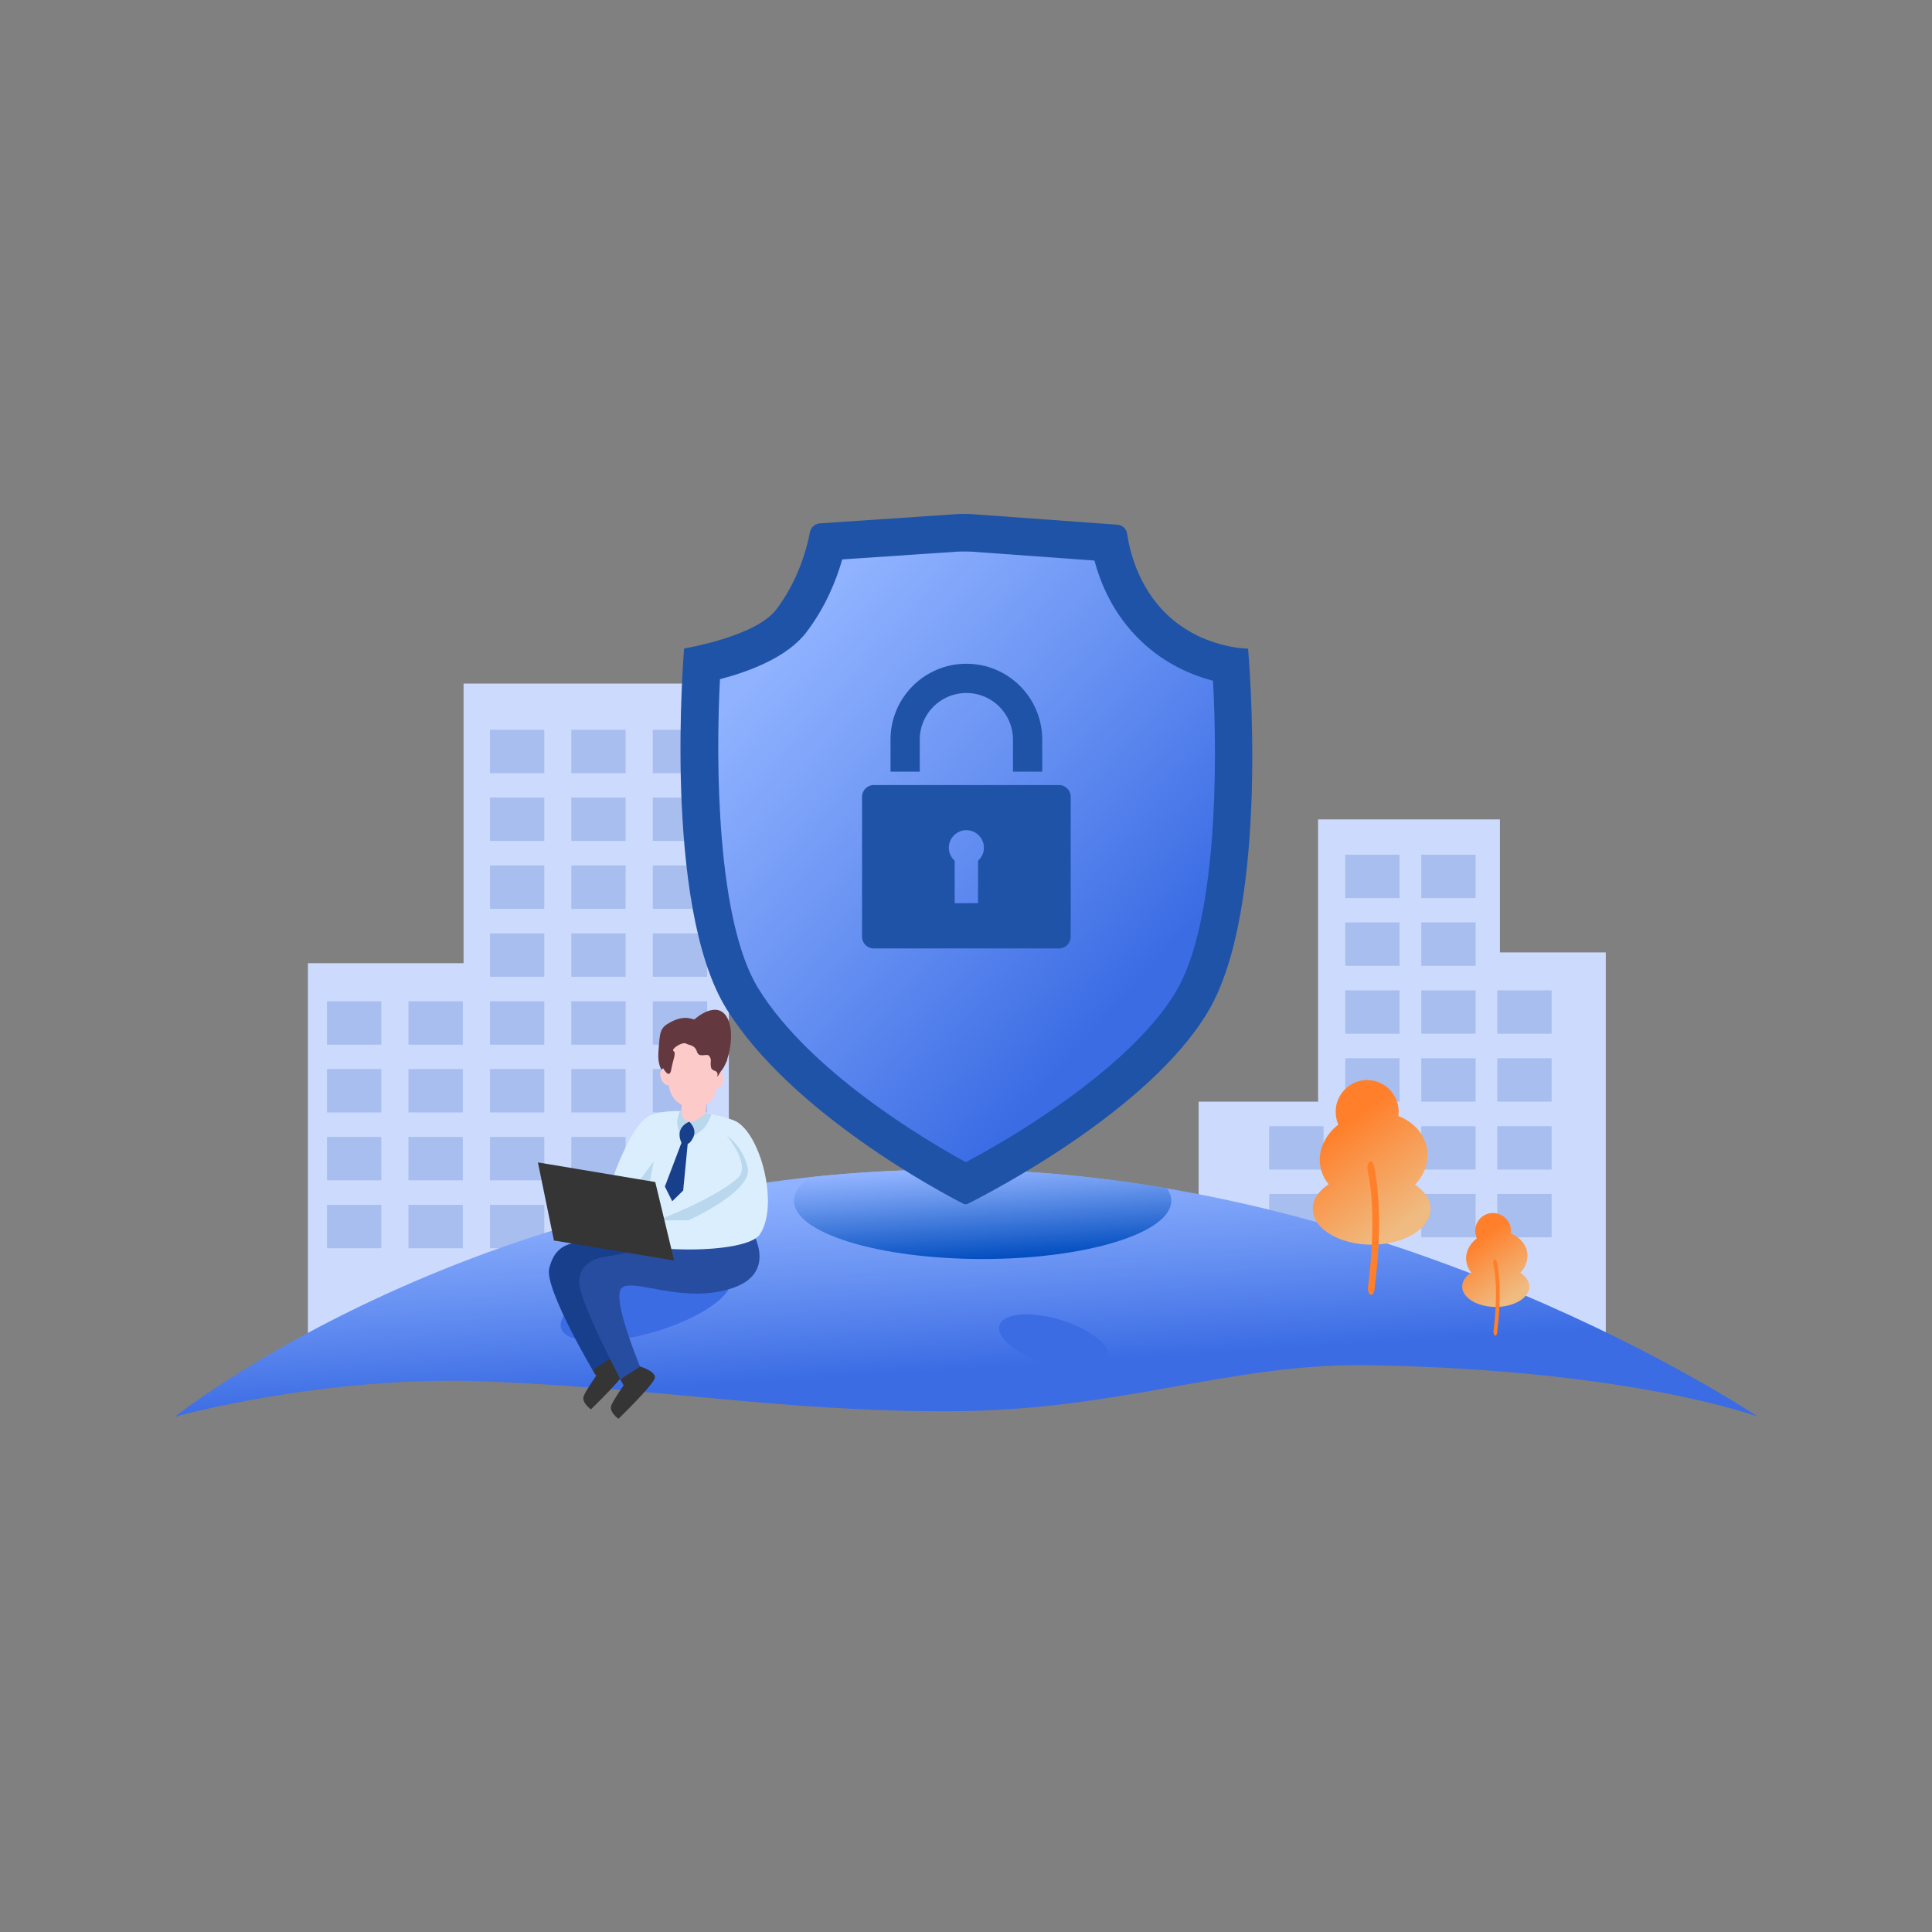 <?xml version="1.0" encoding="utf-8"?>
<!-- Generator: Adobe Illustrator 22.0.0, SVG Export Plug-In . SVG Version: 6.00 Build 0)  -->
<svg version="1.1" id="图层_1" xmlns="http://www.w3.org/2000/svg" xmlns:xlink="http://www.w3.org/1999/xlink" x="0px" y="0px"
	 viewBox="0 0 1024 1024" style="enable-background:new 0 0 1024 1024;" xml:space="preserve">
<rect x="0" y="0" width="1024" height="1024" fill="#808080" stroke="none"/>
<style type="text/css">
	.st0{fill:#CCDAFE;}
	.st1{fill:#A8BEEF;}
	.st2{fill:url(#SVGID_1_);}
	.st3{fill:url(#SVGID_2_);}
	.st4{fill:#3B6CE4;}
	.st5{fill:url(#SVGID_3_);}
	.st6{fill:#FF7F2A;}
	.st7{fill:url(#SVGID_4_);}
	.st8{fill:#1E53A8;}
	.st9{fill:url(#SVGID_5_);}
	.st10{fill:#183F8C;}
	.st11{fill:#353535;}
	.st12{fill:#274DA0;}
	.st13{fill:#DBEEFE;}
	.st14{fill:#B9D8ED;}
	.st15{fill:#FDCACA;}
	.st16{fill:#63393F;}
</style>
<g>
	<g>
		<g>
			<polygon class="st0" points="163.2,716.3 163.2,510.5 245.7,510.5 245.7,362.3 386.3,362.3 386.3,716.3 			"/>
			<g>
				<rect x="259.7" y="386.8" class="st1" width="28.8" height="23"/>
				<rect x="302.8" y="386.8" class="st1" width="28.8" height="23"/>
				<rect x="346" y="386.8" class="st1" width="28.8" height="23"/>
				<rect x="259.7" y="422.7" class="st1" width="28.8" height="23"/>
				<rect x="302.8" y="422.7" class="st1" width="28.8" height="23"/>
				<rect x="346" y="422.7" class="st1" width="28.8" height="23"/>
				<rect x="259.7" y="458.7" class="st1" width="28.8" height="23"/>
				<rect x="302.8" y="458.7" class="st1" width="28.8" height="23"/>
				<rect x="346" y="458.7" class="st1" width="28.8" height="23"/>
				<rect x="259.7" y="494.7" class="st1" width="28.8" height="23"/>
				<rect x="302.8" y="494.7" class="st1" width="28.8" height="23"/>
				<rect x="346" y="494.7" class="st1" width="28.8" height="23"/>
				<rect x="259.7" y="530.7" class="st1" width="28.8" height="23"/>
				<rect x="216.5" y="530.7" class="st1" width="28.8" height="23"/>
				<rect x="173.3" y="530.7" class="st1" width="28.8" height="23"/>
				<rect x="302.8" y="530.7" class="st1" width="28.8" height="23"/>
				<rect x="346" y="530.7" class="st1" width="28.8" height="23"/>
				<rect x="259.7" y="566.6" class="st1" width="28.8" height="23"/>
				<rect x="216.5" y="566.6" class="st1" width="28.8" height="23"/>
				<rect x="173.3" y="566.6" class="st1" width="28.8" height="23"/>
				<rect x="302.8" y="566.6" class="st1" width="28.8" height="23"/>
				<rect x="346" y="566.6" class="st1" width="28.8" height="23"/>
				<rect x="259.7" y="602.6" class="st1" width="28.8" height="23"/>
				<rect x="216.5" y="602.6" class="st1" width="28.8" height="23"/>
				<rect x="173.3" y="602.6" class="st1" width="28.8" height="23"/>
				<rect x="302.8" y="602.6" class="st1" width="28.8" height="23"/>
				<rect x="346" y="602.6" class="st1" width="28.8" height="23"/>
				<rect x="259.7" y="638.6" class="st1" width="28.8" height="23"/>
				<rect x="216.5" y="638.6" class="st1" width="28.8" height="23"/>
				<rect x="173.3" y="638.6" class="st1" width="28.8" height="23"/>
				<rect x="302.8" y="638.6" class="st1" width="28.8" height="23"/>
				<rect x="346" y="638.6" class="st1" width="28.8" height="23"/>
			</g>
		</g>
		<g>
			<polygon class="st0" points="635.3,713.4 635.3,583.9 698.6,583.9 698.6,434.3 795,434.3 795,504.8 851.1,504.8 851.1,713.4 			
				"/>
			<g>
				<rect x="713" y="453" class="st1" width="28.8" height="23"/>
				<rect x="753.3" y="453" class="st1" width="28.8" height="23"/>
				<rect x="713" y="596.9" class="st1" width="28.8" height="23"/>
				<rect x="672.7" y="596.9" class="st1" width="28.8" height="23"/>
				<rect x="672.7" y="632.8" class="st1" width="28.8" height="23"/>
				<rect x="753.3" y="596.9" class="st1" width="28.8" height="23"/>
				<rect x="713" y="488.9" class="st1" width="28.8" height="23"/>
				<rect x="753.3" y="488.9" class="st1" width="28.8" height="23"/>
				<rect x="713" y="524.9" class="st1" width="28.8" height="23"/>
				<rect x="753.3" y="524.9" class="st1" width="28.8" height="23"/>
				<rect x="793.6" y="524.9" class="st1" width="28.8" height="23"/>
				<rect x="793.6" y="560.9" class="st1" width="28.8" height="23"/>
				<rect x="793.6" y="596.9" class="st1" width="28.8" height="23"/>
				<rect x="793.6" y="632.8" class="st1" width="28.8" height="23"/>
				<rect x="713" y="560.9" class="st1" width="28.8" height="23"/>
				<rect x="753.3" y="560.9" class="st1" width="28.8" height="23"/>
				<rect x="713" y="632.8" class="st1" width="28.8" height="23"/>
				<rect x="753.3" y="632.8" class="st1" width="28.8" height="23"/>
			</g>
		</g>
		<g>
			<g>
				<linearGradient id="SVGID_1_" gradientUnits="userSpaceOnUse" x1="504.013" y1="621.429" x2="512.37" y2="753.129">
					<stop  offset="0" style="stop-color:#91B3FF"/>
					<stop  offset="0.402" style="stop-color:#6791F2"/>
					<stop  offset="0.794" style="stop-color:#3B6CE4"/>
				</linearGradient>
				<path class="st2" d="M92.7,750.9c0,0,164.1-131,411.6-131c233.1,0,427.4,131,427.4,131s-65.5-24.7-204.4-27.3
					C651.1,722.1,595,748,501.4,748c-87.8,0-149.8-12.1-243.2-15.8C171.7,728.7,92.7,750.9,92.7,750.9z"/>
				<linearGradient id="SVGID_2_" gradientUnits="userSpaceOnUse" x1="519.718" y1="618.445" x2="523.701" y2="681.212">
					<stop  offset="0" style="stop-color:#91B3FF"/>
					<stop  offset="0.248" style="stop-color:#6795EC"/>
					<stop  offset="0.794" style="stop-color:#004CBF"/>
				</linearGradient>
				<path class="st3" d="M429.4,623.9c-5.5,3.8-8.6,8.1-8.6,12.5c0,17.1,44.8,30.9,100,30.9s100-13.9,100-30.9
					c0-2.2-0.8-4.4-2.3-6.6c-36.5-6.2-74.8-10-114.3-10C478.4,619.9,453.4,621.3,429.4,623.9z"/>
				
					<ellipse transform="matrix(0.96 -0.281 0.281 0.96 -180.418 124.229)" class="st4" cx="342.4" cy="690.4" rx="46.8" ry="15.8"/>
				
					<ellipse transform="matrix(0.292 -0.956 0.956 0.292 -284.601 1037.984)" class="st4" cx="559" cy="711.3" rx="12.2" ry="30.2"/>
			</g>
			<g>
				<g>
					<linearGradient id="SVGID_3_" gradientUnits="userSpaceOnUse" x1="744.193" y1="649.215" x2="707.24" y2="598.93">
						<stop  offset="0" style="stop-color:#EFBB81"/>
						<stop  offset="0.501" style="stop-color:#F79E57"/>
						<stop  offset="1" style="stop-color:#FF7F2A"/>
					</linearGradient>
					<path class="st5" d="M750,627.9c4.9-5.1,7.4-11.8,6.4-18.6c-1.2-8.2-7.1-14.6-15.2-17.8c0.2-1.8,0.2-3.7-0.2-5.6
						c-1.9-9.1-10.8-15-19.8-13.1c-9,1.9-14.8,10.8-12.9,19.9c0.2,1.2,0.6,2.3,1.1,3.3c-6.9,5.4-10.9,13.4-9.7,21.6
						c0.6,3.8,2.1,7.2,4.5,10.1c-5.2,3.4-8.4,8-8.4,13c0,10.5,14,19,31.2,19s31.2-8.5,31.2-19C758.1,635.7,755,631.2,750,627.9z"/>
					<g>
						<g>
							<path class="st6" d="M726.3,686.2L726.3,686.2c-0.9-0.5-1.5-2.5-1.2-4.3c4.4-35.6,1.3-54.8-0.2-61.3
								c-0.4-1.6-0.1-3.4,0.6-4.4l0,0c0.9-1.3,2.1-0.7,2.6,1.4c1.8,8,5.1,28.9,0.4,66.1C728.2,685.6,727.2,686.7,726.3,686.2z"/>
						</g>
					</g>
				</g>
				<g>
					<linearGradient id="SVGID_4_" gradientUnits="userSpaceOnUse" x1="802.523" y1="686.744" x2="781.44" y2="658.054">
						<stop  offset="0" style="stop-color:#EFBB81"/>
						<stop  offset="0.501" style="stop-color:#F79E57"/>
						<stop  offset="1" style="stop-color:#FF7F2A"/>
					</linearGradient>
					<path class="st7" d="M805.8,674.6c2.8-2.9,4.2-6.7,3.7-10.6c-0.7-4.7-4.1-8.3-8.7-10.2c0.1-1,0.1-2.1-0.1-3.2
						c-1.1-5.2-6.2-8.5-11.3-7.5c-5.2,1.1-8.4,6.2-7.3,11.4c0.1,0.7,0.3,1.3,0.6,1.9c-4,3.1-6.2,7.6-5.5,12.3
						c0.3,2.2,1.2,4.1,2.6,5.8c-3,1.9-4.8,4.5-4.8,7.4c0,6,8,10.8,17.8,10.8s17.8-4.9,17.8-10.8
						C810.5,679.1,808.7,676.5,805.8,674.6z"/>
					<g>
						<g>
							<path class="st6" d="M792.3,707.8L792.3,707.8c-0.5-0.3-0.8-1.4-0.7-2.5c2.5-20.3,0.8-31.2-0.1-35c-0.2-0.9-0.1-1.9,0.3-2.5
								l0,0c0.5-0.8,1.2-0.4,1.5,0.8c1,4.5,2.9,16.5,0.2,37.7C793.4,707.5,792.9,708.2,792.3,707.8z"/>
						</g>
					</g>
				</g>
			</g>
		</g>
	</g>
	<path class="st8" d="M516.4,272.6l75.8,5.5c2.7,0.2,4.9,2.2,5.2,4.9c1.3,8.6,5.7,27.9,21,42.6c19,18.2,43.1,18.2,43.1,18.2
		s12.4,136.1-21.3,192.5C608.9,588.8,524.2,632.4,513,638c-0.8,0.4-1.7,0.4-2.4,0c-10.9-5.5-91.1-47.9-125.5-103.2
		c-34.2-55-22.5-191.1-22.5-191.1s37.8-6.2,48.8-20.6c11.9-15.6,16.4-33.1,17.9-41.1c0.5-2.5,2.6-4.4,5.2-4.6l71.2-4.8
		C509.2,272.3,512.8,272.3,516.4,272.6z"/>
	<linearGradient id="SVGID_5_" gradientUnits="userSpaceOnUse" x1="409.883" y1="343.036" x2="606.617" y2="517.909">
		<stop  offset="0" style="stop-color:#91B3FF"/>
		<stop  offset="0.507" style="stop-color:#6791F2"/>
		<stop  offset="1" style="stop-color:#3B6CE4"/>
	</linearGradient>
	<path class="st9" d="M511.9,616c-22.4-12.3-82.7-48.2-109.8-91.8c-22.3-35.8-22.8-120.3-20.5-164.2c15.2-4,35.6-11.5,45.8-24.9
		c10.2-13.4,15.9-27.7,19-38.6l60.7-4.1c1.3-0.1,2.6-0.1,3.9-0.1c1.4,0,2.8,0,4.1,0.1l65,4.7c3.3,12.6,10.3,29,24.7,42.7
		c12.8,12.2,27,18.1,38.1,21c2.5,44.2,2.2,128.3-19.7,164.9C601.6,562,546.4,597.7,511.9,616z"/>
	<g>
		<path class="st8" d="M487.5,392c0-13.7,11.1-24.7,24.7-24.7c13.7,0,24.7,11.1,24.7,24.7V409h15.5V392c0-22.2-18-40.2-40.2-40.2
			c-22.2,0-40.2,18-40.2,40.2V409h15.5V392z"/>
		<path class="st8" d="M561.3,416.1h-98.2c-3.4,0-6.2,2.8-6.2,6.2v74.2c0,3.4,2.8,6.2,6.2,6.2h98.2c3.4,0,6.2-2.8,6.2-6.2v-74.2
			C567.5,418.9,564.8,416.1,561.3,416.1z M518.4,456.2v22.5H506v-22.5c-1.9-1.7-3.1-4.1-3.1-6.9c0-5.1,4.2-9.3,9.3-9.3
			c5.1,0,9.3,4.2,9.3,9.3C521.5,452.1,520.3,454.5,518.4,456.2z"/>
	</g>
	<g>
		<path class="st10" d="M364.4,645.8l18-1.1c0,0,14.9,19.1-8.5,27.6c-26.5,9.6-55.2-3.2-60.5,3.2c-5.3,6.4,11.7,45.7,11.7,45.7
			l-9.6,7.4c0,0-27.1-45.5-24.4-56.3c2.1-8.5,6.4-12.7,14.9-13.8C314.5,657.5,364.4,645.8,364.4,645.8z"/>
		<path class="st11" d="M324.7,719.3c0,0,8.2,2.4,7.8,5.9c-0.4,3.5-19.3,21.8-19.3,21.8s-5.2-3.7-3.8-7.1c1.4-3.4,6.6-10.7,6.6-10.7
			l-1.8-3.1L324.7,719.3z"/>
		<path class="st12" d="M380.3,653.2l18-1.1c0,0,14.2,21.8-9.2,30.3c-26.5,9.6-54.5-5.8-59.8,0.5s11.7,45.7,11.7,45.7l-9.6,7.4
			c0,0-24.2-45.2-24.4-56.3c-0.2-8.5,6.4-12.7,14.9-13.8C330.4,664.9,380.3,653.2,380.3,653.2z"/>
		<path class="st13" d="M342.8,592.2c-12.3,8.1-28.7,59.5-24,62.1c19.1,10.6,76.7,10.6,83.9,0c10.6-15.7,0-55.2-13.8-60.5
			C375,588.5,351.1,586.7,342.8,592.2z"/>
		<path class="st14" d="M385.3,602c0,0,8.4,5.3,11,16.9c2.9,12.5-31.4,27.9-31.4,27.9h-16.4c0,0,29.6-11,42.5-22.4
			C398.4,617.8,385.3,602,385.3,602z"/>
		<path class="st14" d="M377.2,590.6c0,0-2,4.9-3.8,7.1c-1.8,2.1-6.1,4.4-6.1,4.4l-7-0.8c0,0-1.3-4.1-1.4-6.4
			c-0.1-2.2,1.4-5.9,1.4-5.9s4.7,0.2,8.1,0.4C372.2,589.5,377.2,590.6,377.2,590.6z"/>
		<path class="st10" d="M365.3,594.5c0,0,4.3,3.7,2.2,8.2c-1.7,3.6-3,3.5-3,3.5l-2.4,24.8l-5.8,5.7l-3.9-7.8l8.8-23.2
			C361.2,605.6,357.1,598.2,365.3,594.5z"/>
		<polygon class="st14" points="339.1,625.5 346.5,615.5 343.8,629.7 		"/>
		<polygon class="st11" points="285.1,616.1 347.3,626.5 357.3,668.1 293.6,657.5 		"/>
		<path class="st15" d="M361.6,582.6l13.4-2.3l-1,9.8c0,0-4.8,4.8-8.7,4.4c-4.1-0.4-4.2-5.8-4.2-5.8L361.6,582.6z"/>
		<path class="st11" d="M339.3,724.3c0,0,8.2,2.4,7.8,5.9c-0.4,3.5-19.3,21.8-19.3,21.8s-5.2-3.7-3.8-7.1c1.4-3.4,6.6-10.7,6.6-10.7
			l-1.8-3.1L339.3,724.3z"/>
		<path class="st16" d="M352.8,569.1c0,0-4.6-1.8-3.8-12s0.6-12.2,6.3-15.3c8.4-4.5,12.2-0.9,12.9-1.6c0.7-0.7,11.6-10.1,17-1.2
			c5.4,8.9,0,27.7-3.9,29.2C374,571,352.8,569.1,352.8,569.1z"/>
		<path class="st15" d="M354.5,553.5c0,0-0.2,8.8,0,11.6c0,0-4.9,0.5-4.6,4.4c0.4,4,2.7,5.9,4.6,5.7c0,0,0.5,5.9,4.7,9
			c3.1,2.3,5,2.9,7.7,3.1c3.7,0.3,8.2-0.9,11.4-5.7c0.9-1.4,1.2-4.6,1.2-4.6s2.8,0.7,3.7-4.2c0.9-4.9-1.9-4.7-1.9-4.7
			s2.4-12.8,0.8-16.4c-1.4-3.3-3.8-7.8-11.6-7.8S356.6,544.3,354.5,553.5z"/>
		<path class="st16" d="M351.3,565.8c0,0,3.5,6.9,4.5,1c0.8-4.9,2.8-8.7,1.2-9.7s4.6-5.1,6.6-4c1.9,1.1,4.6,0.6,5.8,4.3
			c1.1,3.7,5.3,0.6,6.5,2.3c1.6,2.4,0.4,2.5,0.9,5.7c0.5,3.2,4.2,1,3.4,5.1c-0.2,1.3,5.2-8.6,5.2-8.6l-1.8-19.3l-19.7-2.4l-11.4,7.1
			L351.3,565.8z"/>
	</g>
</g>
</svg>
